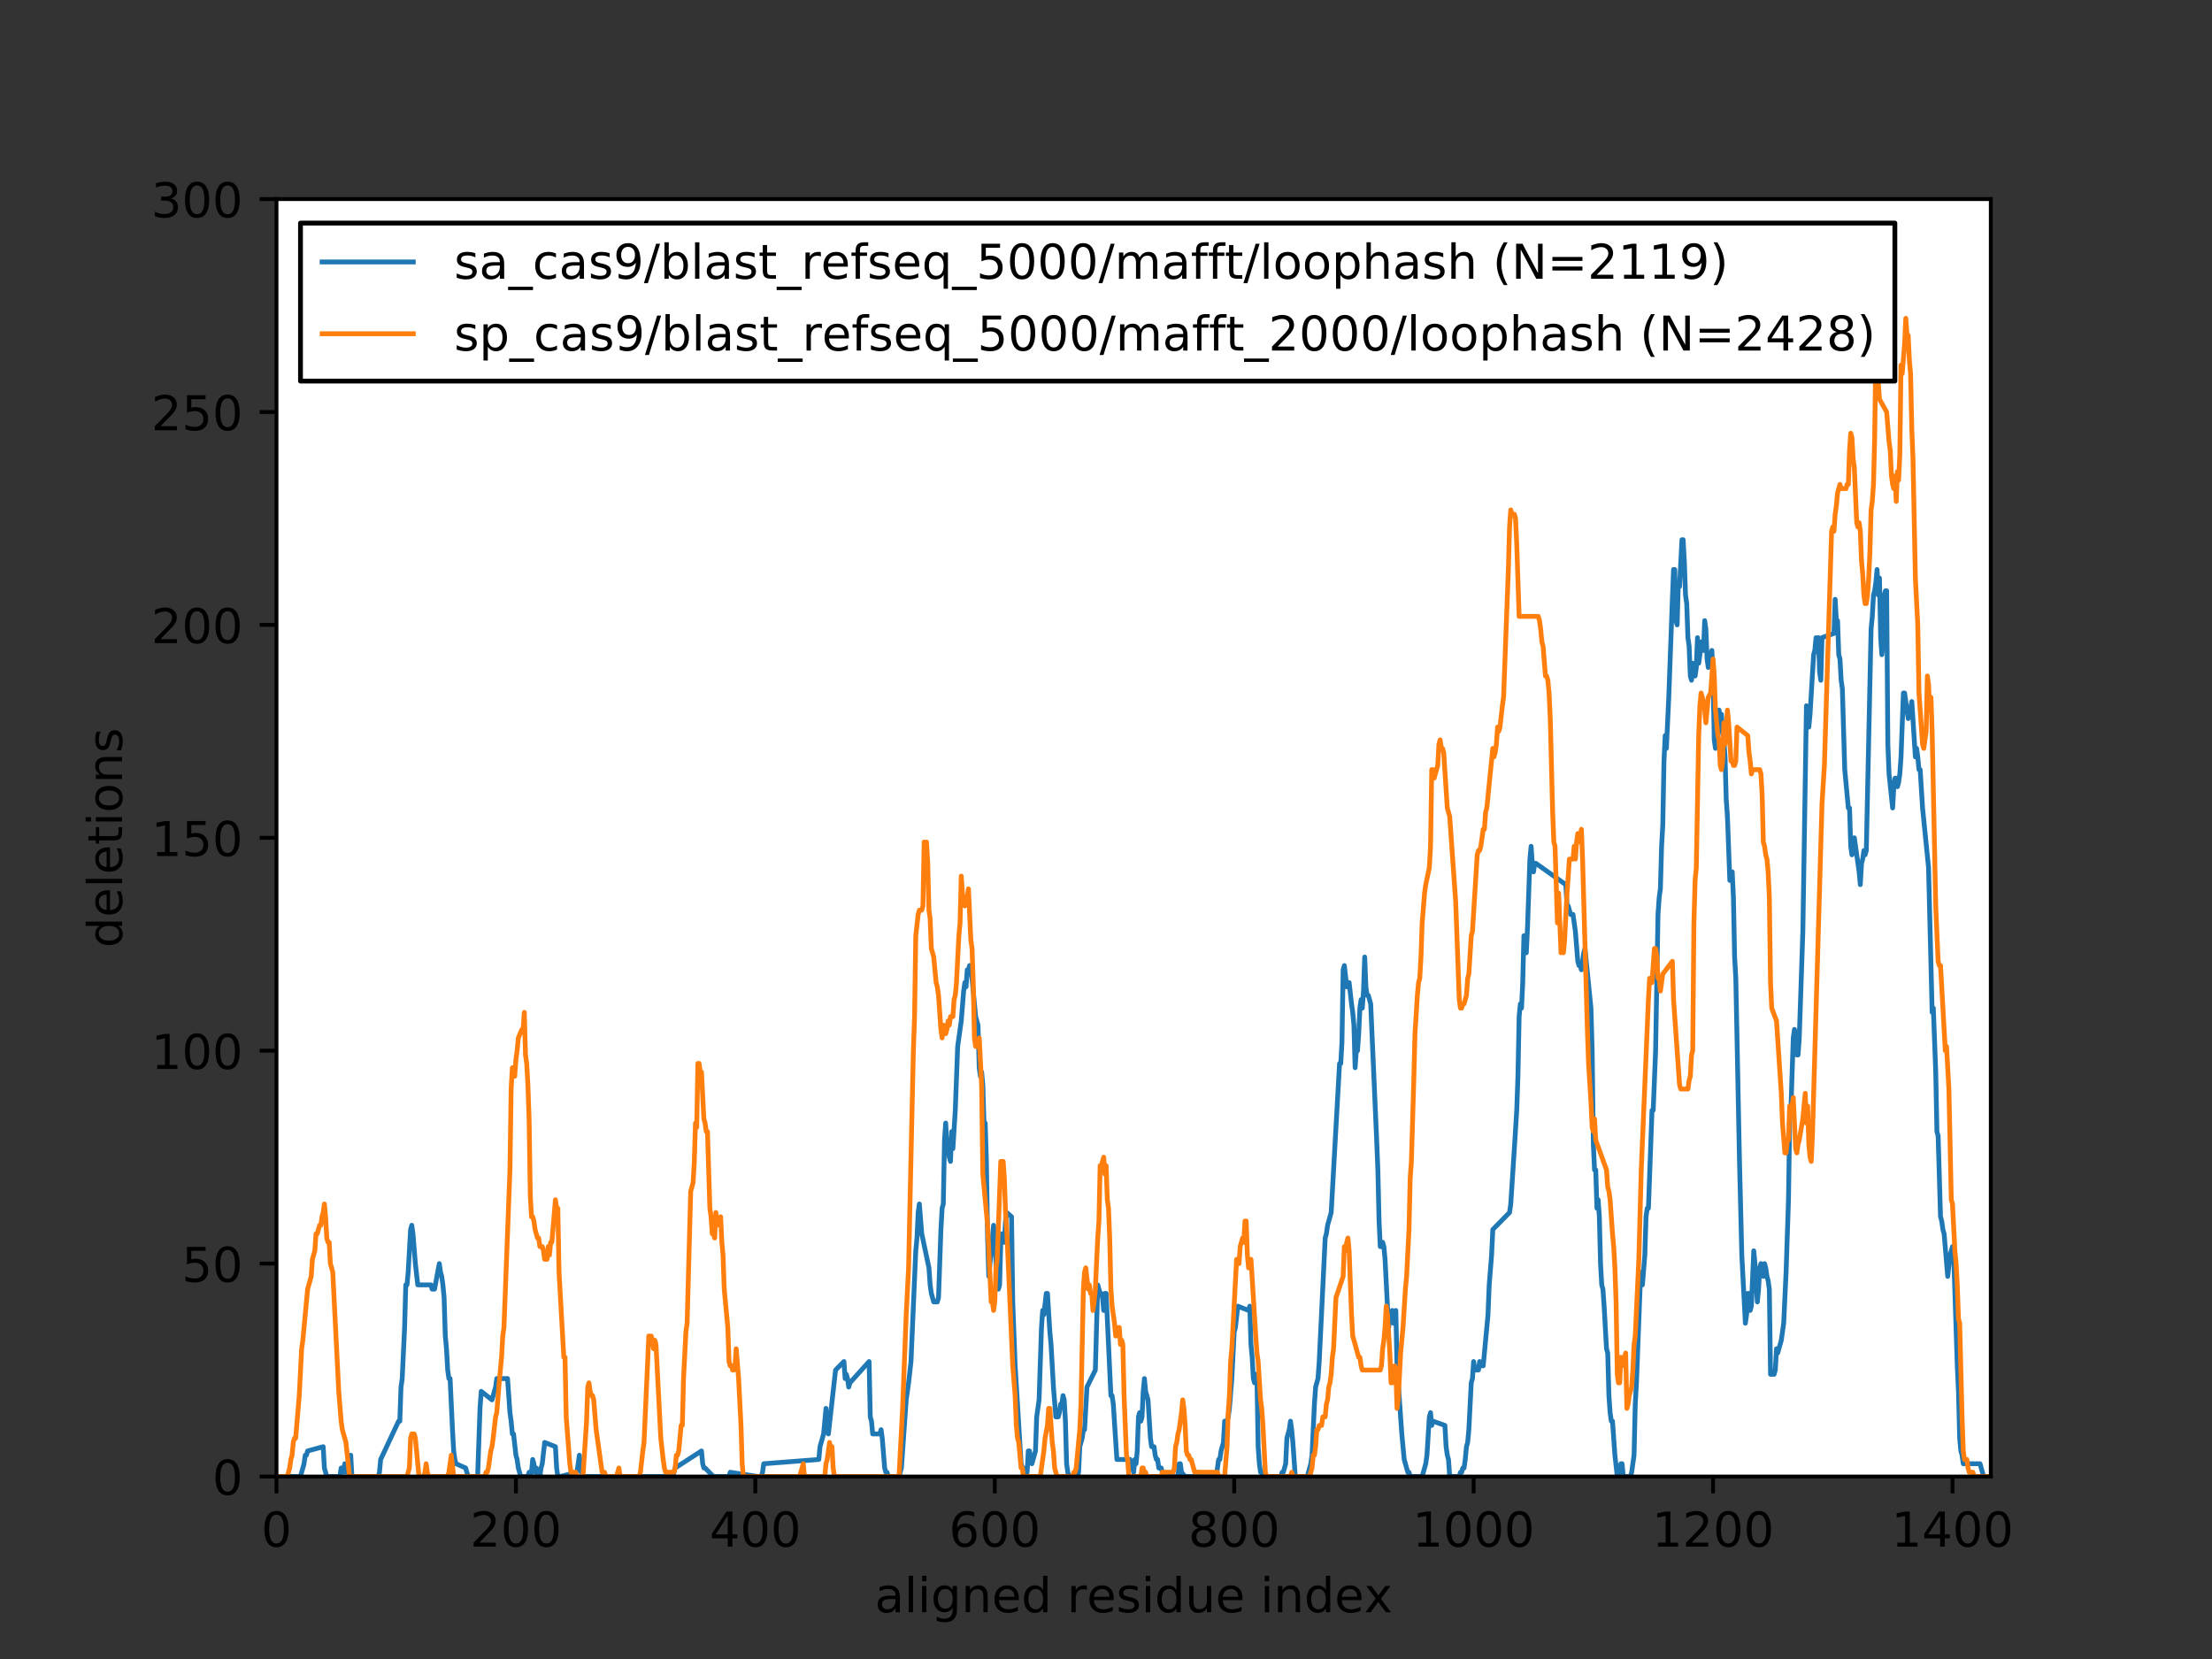 <?xml version="1.0" encoding="utf-8" standalone="no"?>
<!DOCTYPE svg PUBLIC "-//W3C//DTD SVG 1.1//EN"
  "http://www.w3.org/Graphics/SVG/1.1/DTD/svg11.dtd">
<!-- Created with matplotlib (https://matplotlib.org/) -->
<svg height="345.6pt" version="1.1" viewBox="0 0 460.8 345.6" width="460.8pt" xmlns="http://www.w3.org/2000/svg" xmlns:xlink="http://www.w3.org/1999/xlink">
 <rect x="0" y="0" width="460.8" height="345.6" fill="#333333" stroke="none"/>
 <defs>
  <style type="text/css">
*{stroke-linecap:butt;stroke-linejoin:round;}
  </style>
 </defs>
 <g id="figure_1">
  <g id="patch_1">
   <path d="M 0 345.6 
L 460.8 345.6 
L 460.8 0 
L 0 0 
z
" style="fill:none;"/>
  </g>
  <g id="axes_1">
   <g id="patch_2">
    <path d="M 57.6 307.584 
L 414.72 307.584 
L 414.72 41.472 
L 57.6 41.472 
z
" style="fill:#ffffff;"/>
   </g>
   <g id="matplotlib.axis_1">
    <g id="xtick_1">
     <g id="line2d_1">
      <defs>
       <path d="M 0 0 
L 0 3.5 
" id="ma7ea6145be" style="stroke:#000000;stroke-width:0.8;"/>
      </defs>
      <g>
       <use style="stroke:#000000;stroke-width:0.8;" x="57.6" xlink:href="#ma7ea6145be" y="307.584"/>
      </g>
     </g>
     <g id="text_1">
      <!-- 0 -->
      <defs>
       <path d="M 31.781 66.406 
Q 24.172 66.406 20.328 58.906 
Q 16.5 51.422 16.5 36.375 
Q 16.5 21.391 20.328 13.891 
Q 24.172 6.391 31.781 6.391 
Q 39.453 6.391 43.281 13.891 
Q 47.125 21.391 47.125 36.375 
Q 47.125 51.422 43.281 58.906 
Q 39.453 66.406 31.781 66.406 
z
M 31.781 74.219 
Q 44.047 74.219 50.516 64.516 
Q 56.984 54.828 56.984 36.375 
Q 56.984 17.969 50.516 8.266 
Q 44.047 -1.422 31.781 -1.422 
Q 19.531 -1.422 13.062 8.266 
Q 6.594 17.969 6.594 36.375 
Q 6.594 54.828 13.062 64.516 
Q 19.531 74.219 31.781 74.219 
z
" id="DejaVuSans-48"/>
      </defs>
      <g transform="translate(54.419 322.182)scale(0.1 -0.1)">
       <use xlink:href="#DejaVuSans-48"/>
      </g>
     </g>
    </g>
    <g id="xtick_2">
     <g id="line2d_2">
      <g>
       <use style="stroke:#000000;stroke-width:0.8;" x="107.477" xlink:href="#ma7ea6145be" y="307.584"/>
      </g>
     </g>
     <g id="text_2">
      <!-- 200 -->
      <defs>
       <path d="M 19.188 8.297 
L 53.609 8.297 
L 53.609 0 
L 7.328 0 
L 7.328 8.297 
Q 12.938 14.109 22.625 23.891 
Q 32.328 33.688 34.812 36.531 
Q 39.547 41.844 41.422 45.531 
Q 43.312 49.219 43.312 52.781 
Q 43.312 58.594 39.234 62.25 
Q 35.156 65.922 28.609 65.922 
Q 23.969 65.922 18.812 64.312 
Q 13.672 62.703 7.812 59.422 
L 7.812 69.391 
Q 13.766 71.781 18.938 73 
Q 24.125 74.219 28.422 74.219 
Q 39.75 74.219 46.484 68.547 
Q 53.219 62.891 53.219 53.422 
Q 53.219 48.922 51.531 44.891 
Q 49.859 40.875 45.406 35.406 
Q 44.188 33.984 37.641 27.219 
Q 31.109 20.453 19.188 8.297 
z
" id="DejaVuSans-50"/>
      </defs>
      <g transform="translate(97.933 322.182)scale(0.1 -0.1)">
       <use xlink:href="#DejaVuSans-50"/>
       <use x="63.623" xlink:href="#DejaVuSans-48"/>
       <use x="127.246" xlink:href="#DejaVuSans-48"/>
      </g>
     </g>
    </g>
    <g id="xtick_3">
     <g id="line2d_3">
      <g>
       <use style="stroke:#000000;stroke-width:0.8;" x="157.354" xlink:href="#ma7ea6145be" y="307.584"/>
      </g>
     </g>
     <g id="text_3">
      <!-- 400 -->
      <defs>
       <path d="M 37.797 64.312 
L 12.891 25.391 
L 37.797 25.391 
z
M 35.203 72.906 
L 47.609 72.906 
L 47.609 25.391 
L 58.016 25.391 
L 58.016 17.188 
L 47.609 17.188 
L 47.609 0 
L 37.797 0 
L 37.797 17.188 
L 4.891 17.188 
L 4.891 26.703 
z
" id="DejaVuSans-52"/>
      </defs>
      <g transform="translate(147.81 322.182)scale(0.1 -0.1)">
       <use xlink:href="#DejaVuSans-52"/>
       <use x="63.623" xlink:href="#DejaVuSans-48"/>
       <use x="127.246" xlink:href="#DejaVuSans-48"/>
      </g>
     </g>
    </g>
    <g id="xtick_4">
     <g id="line2d_4">
      <g>
       <use style="stroke:#000000;stroke-width:0.8;" x="207.231" xlink:href="#ma7ea6145be" y="307.584"/>
      </g>
     </g>
     <g id="text_4">
      <!-- 600 -->
      <defs>
       <path d="M 33.016 40.375 
Q 26.375 40.375 22.484 35.828 
Q 18.609 31.297 18.609 23.391 
Q 18.609 15.531 22.484 10.953 
Q 26.375 6.391 33.016 6.391 
Q 39.656 6.391 43.531 10.953 
Q 47.406 15.531 47.406 23.391 
Q 47.406 31.297 43.531 35.828 
Q 39.656 40.375 33.016 40.375 
z
M 52.594 71.297 
L 52.594 62.312 
Q 48.875 64.062 45.094 64.984 
Q 41.312 65.922 37.594 65.922 
Q 27.828 65.922 22.672 59.328 
Q 17.531 52.734 16.797 39.406 
Q 19.672 43.656 24.016 45.922 
Q 28.375 48.188 33.594 48.188 
Q 44.578 48.188 50.953 41.516 
Q 57.328 34.859 57.328 23.391 
Q 57.328 12.156 50.688 5.359 
Q 44.047 -1.422 33.016 -1.422 
Q 20.359 -1.422 13.672 8.266 
Q 6.984 17.969 6.984 36.375 
Q 6.984 53.656 15.188 63.938 
Q 23.391 74.219 37.203 74.219 
Q 40.922 74.219 44.703 73.484 
Q 48.484 72.75 52.594 71.297 
z
" id="DejaVuSans-54"/>
      </defs>
      <g transform="translate(197.688 322.182)scale(0.1 -0.1)">
       <use xlink:href="#DejaVuSans-54"/>
       <use x="63.623" xlink:href="#DejaVuSans-48"/>
       <use x="127.246" xlink:href="#DejaVuSans-48"/>
      </g>
     </g>
    </g>
    <g id="xtick_5">
     <g id="line2d_5">
      <g>
       <use style="stroke:#000000;stroke-width:0.8;" x="257.108" xlink:href="#ma7ea6145be" y="307.584"/>
      </g>
     </g>
     <g id="text_5">
      <!-- 800 -->
      <defs>
       <path d="M 31.781 34.625 
Q 24.75 34.625 20.719 30.859 
Q 16.703 27.094 16.703 20.516 
Q 16.703 13.922 20.719 10.156 
Q 24.75 6.391 31.781 6.391 
Q 38.812 6.391 42.859 10.172 
Q 46.922 13.969 46.922 20.516 
Q 46.922 27.094 42.891 30.859 
Q 38.875 34.625 31.781 34.625 
z
M 21.922 38.812 
Q 15.578 40.375 12.031 44.719 
Q 8.5 49.078 8.5 55.328 
Q 8.5 64.062 14.719 69.141 
Q 20.953 74.219 31.781 74.219 
Q 42.672 74.219 48.875 69.141 
Q 55.078 64.062 55.078 55.328 
Q 55.078 49.078 51.531 44.719 
Q 48 40.375 41.703 38.812 
Q 48.828 37.156 52.797 32.312 
Q 56.781 27.484 56.781 20.516 
Q 56.781 9.906 50.312 4.234 
Q 43.844 -1.422 31.781 -1.422 
Q 19.734 -1.422 13.25 4.234 
Q 6.781 9.906 6.781 20.516 
Q 6.781 27.484 10.781 32.312 
Q 14.797 37.156 21.922 38.812 
z
M 18.312 54.391 
Q 18.312 48.734 21.844 45.562 
Q 25.391 42.391 31.781 42.391 
Q 38.141 42.391 41.719 45.562 
Q 45.312 48.734 45.312 54.391 
Q 45.312 60.062 41.719 63.234 
Q 38.141 66.406 31.781 66.406 
Q 25.391 66.406 21.844 63.234 
Q 18.312 60.062 18.312 54.391 
z
" id="DejaVuSans-56"/>
      </defs>
      <g transform="translate(247.565 322.182)scale(0.1 -0.1)">
       <use xlink:href="#DejaVuSans-56"/>
       <use x="63.623" xlink:href="#DejaVuSans-48"/>
       <use x="127.246" xlink:href="#DejaVuSans-48"/>
      </g>
     </g>
    </g>
    <g id="xtick_6">
     <g id="line2d_6">
      <g>
       <use style="stroke:#000000;stroke-width:0.8;" x="306.985" xlink:href="#ma7ea6145be" y="307.584"/>
      </g>
     </g>
     <g id="text_6">
      <!-- 1000 -->
      <defs>
       <path d="M 12.406 8.297 
L 28.516 8.297 
L 28.516 63.922 
L 10.984 60.406 
L 10.984 69.391 
L 28.422 72.906 
L 38.281 72.906 
L 38.281 8.297 
L 54.391 8.297 
L 54.391 0 
L 12.406 0 
z
" id="DejaVuSans-49"/>
      </defs>
      <g transform="translate(294.26 322.182)scale(0.1 -0.1)">
       <use xlink:href="#DejaVuSans-49"/>
       <use x="63.623" xlink:href="#DejaVuSans-48"/>
       <use x="127.246" xlink:href="#DejaVuSans-48"/>
       <use x="190.869" xlink:href="#DejaVuSans-48"/>
      </g>
     </g>
    </g>
    <g id="xtick_7">
     <g id="line2d_7">
      <g>
       <use style="stroke:#000000;stroke-width:0.8;" x="356.863" xlink:href="#ma7ea6145be" y="307.584"/>
      </g>
     </g>
     <g id="text_7">
      <!-- 1200 -->
      <g transform="translate(344.138 322.182)scale(0.1 -0.1)">
       <use xlink:href="#DejaVuSans-49"/>
       <use x="63.623" xlink:href="#DejaVuSans-50"/>
       <use x="127.246" xlink:href="#DejaVuSans-48"/>
       <use x="190.869" xlink:href="#DejaVuSans-48"/>
      </g>
     </g>
    </g>
    <g id="xtick_8">
     <g id="line2d_8">
      <g>
       <use style="stroke:#000000;stroke-width:0.8;" x="406.74" xlink:href="#ma7ea6145be" y="307.584"/>
      </g>
     </g>
     <g id="text_8">
      <!-- 1400 -->
      <g transform="translate(394.015 322.182)scale(0.1 -0.1)">
       <use xlink:href="#DejaVuSans-49"/>
       <use x="63.623" xlink:href="#DejaVuSans-52"/>
       <use x="127.246" xlink:href="#DejaVuSans-48"/>
       <use x="190.869" xlink:href="#DejaVuSans-48"/>
      </g>
     </g>
    </g>
    <g id="text_9">
     <!-- aligned residue index -->
     <defs>
      <path d="M 34.281 27.484 
Q 23.391 27.484 19.188 25 
Q 14.984 22.516 14.984 16.5 
Q 14.984 11.719 18.141 8.906 
Q 21.297 6.109 26.703 6.109 
Q 34.188 6.109 38.703 11.406 
Q 43.219 16.703 43.219 25.484 
L 43.219 27.484 
z
M 52.203 31.203 
L 52.203 0 
L 43.219 0 
L 43.219 8.297 
Q 40.141 3.328 35.547 0.953 
Q 30.953 -1.422 24.312 -1.422 
Q 15.922 -1.422 10.953 3.297 
Q 6 8.016 6 15.922 
Q 6 25.141 12.172 29.828 
Q 18.359 34.516 30.609 34.516 
L 43.219 34.516 
L 43.219 35.406 
Q 43.219 41.609 39.141 45 
Q 35.062 48.391 27.688 48.391 
Q 23 48.391 18.547 47.266 
Q 14.109 46.141 10.016 43.891 
L 10.016 52.203 
Q 14.938 54.109 19.578 55.047 
Q 24.219 56 28.609 56 
Q 40.484 56 46.344 49.844 
Q 52.203 43.703 52.203 31.203 
z
" id="DejaVuSans-97"/>
      <path d="M 9.422 75.984 
L 18.406 75.984 
L 18.406 0 
L 9.422 0 
z
" id="DejaVuSans-108"/>
      <path d="M 9.422 54.688 
L 18.406 54.688 
L 18.406 0 
L 9.422 0 
z
M 9.422 75.984 
L 18.406 75.984 
L 18.406 64.594 
L 9.422 64.594 
z
" id="DejaVuSans-105"/>
      <path d="M 45.406 27.984 
Q 45.406 37.75 41.375 43.109 
Q 37.359 48.484 30.078 48.484 
Q 22.859 48.484 18.828 43.109 
Q 14.797 37.75 14.797 27.984 
Q 14.797 18.266 18.828 12.891 
Q 22.859 7.516 30.078 7.516 
Q 37.359 7.516 41.375 12.891 
Q 45.406 18.266 45.406 27.984 
z
M 54.391 6.781 
Q 54.391 -7.172 48.188 -13.984 
Q 42 -20.797 29.203 -20.797 
Q 24.469 -20.797 20.266 -20.094 
Q 16.062 -19.391 12.109 -17.922 
L 12.109 -9.188 
Q 16.062 -11.328 19.922 -12.344 
Q 23.781 -13.375 27.781 -13.375 
Q 36.625 -13.375 41.016 -8.766 
Q 45.406 -4.156 45.406 5.172 
L 45.406 9.625 
Q 42.625 4.781 38.281 2.391 
Q 33.938 0 27.875 0 
Q 17.828 0 11.672 7.656 
Q 5.516 15.328 5.516 27.984 
Q 5.516 40.672 11.672 48.328 
Q 17.828 56 27.875 56 
Q 33.938 56 38.281 53.609 
Q 42.625 51.219 45.406 46.391 
L 45.406 54.688 
L 54.391 54.688 
z
" id="DejaVuSans-103"/>
      <path d="M 54.891 33.016 
L 54.891 0 
L 45.906 0 
L 45.906 32.719 
Q 45.906 40.484 42.875 44.328 
Q 39.844 48.188 33.797 48.188 
Q 26.516 48.188 22.312 43.547 
Q 18.109 38.922 18.109 30.906 
L 18.109 0 
L 9.078 0 
L 9.078 54.688 
L 18.109 54.688 
L 18.109 46.188 
Q 21.344 51.125 25.703 53.562 
Q 30.078 56 35.797 56 
Q 45.219 56 50.047 50.172 
Q 54.891 44.344 54.891 33.016 
z
" id="DejaVuSans-110"/>
      <path d="M 56.203 29.594 
L 56.203 25.203 
L 14.891 25.203 
Q 15.484 15.922 20.484 11.062 
Q 25.484 6.203 34.422 6.203 
Q 39.594 6.203 44.453 7.469 
Q 49.312 8.734 54.109 11.281 
L 54.109 2.781 
Q 49.266 0.734 44.188 -0.344 
Q 39.109 -1.422 33.891 -1.422 
Q 20.797 -1.422 13.156 6.188 
Q 5.516 13.812 5.516 26.812 
Q 5.516 40.234 12.766 48.109 
Q 20.016 56 32.328 56 
Q 43.359 56 49.781 48.891 
Q 56.203 41.797 56.203 29.594 
z
M 47.219 32.234 
Q 47.125 39.594 43.094 43.984 
Q 39.062 48.391 32.422 48.391 
Q 24.906 48.391 20.391 44.141 
Q 15.875 39.891 15.188 32.172 
z
" id="DejaVuSans-101"/>
      <path d="M 45.406 46.391 
L 45.406 75.984 
L 54.391 75.984 
L 54.391 0 
L 45.406 0 
L 45.406 8.203 
Q 42.578 3.328 38.25 0.953 
Q 33.938 -1.422 27.875 -1.422 
Q 17.969 -1.422 11.734 6.484 
Q 5.516 14.406 5.516 27.297 
Q 5.516 40.188 11.734 48.094 
Q 17.969 56 27.875 56 
Q 33.938 56 38.25 53.625 
Q 42.578 51.266 45.406 46.391 
z
M 14.797 27.297 
Q 14.797 17.391 18.875 11.75 
Q 22.953 6.109 30.078 6.109 
Q 37.203 6.109 41.297 11.75 
Q 45.406 17.391 45.406 27.297 
Q 45.406 37.203 41.297 42.844 
Q 37.203 48.484 30.078 48.484 
Q 22.953 48.484 18.875 42.844 
Q 14.797 37.203 14.797 27.297 
z
" id="DejaVuSans-100"/>
      <path id="DejaVuSans-32"/>
      <path d="M 41.109 46.297 
Q 39.594 47.172 37.812 47.578 
Q 36.031 48 33.891 48 
Q 26.266 48 22.188 43.047 
Q 18.109 38.094 18.109 28.812 
L 18.109 0 
L 9.078 0 
L 9.078 54.688 
L 18.109 54.688 
L 18.109 46.188 
Q 20.953 51.172 25.484 53.578 
Q 30.031 56 36.531 56 
Q 37.453 56 38.578 55.875 
Q 39.703 55.766 41.062 55.516 
z
" id="DejaVuSans-114"/>
      <path d="M 44.281 53.078 
L 44.281 44.578 
Q 40.484 46.531 36.375 47.5 
Q 32.281 48.484 27.875 48.484 
Q 21.188 48.484 17.844 46.438 
Q 14.5 44.391 14.5 40.281 
Q 14.5 37.156 16.891 35.375 
Q 19.281 33.594 26.516 31.984 
L 29.594 31.297 
Q 39.156 29.25 43.188 25.516 
Q 47.219 21.781 47.219 15.094 
Q 47.219 7.469 41.188 3.016 
Q 35.156 -1.422 24.609 -1.422 
Q 20.219 -1.422 15.453 -0.562 
Q 10.688 0.297 5.422 2 
L 5.422 11.281 
Q 10.406 8.688 15.234 7.391 
Q 20.062 6.109 24.812 6.109 
Q 31.156 6.109 34.562 8.281 
Q 37.984 10.453 37.984 14.406 
Q 37.984 18.062 35.516 20.016 
Q 33.062 21.969 24.703 23.781 
L 21.578 24.516 
Q 13.234 26.266 9.516 29.906 
Q 5.812 33.547 5.812 39.891 
Q 5.812 47.609 11.281 51.797 
Q 16.75 56 26.812 56 
Q 31.781 56 36.172 55.266 
Q 40.578 54.547 44.281 53.078 
z
" id="DejaVuSans-115"/>
      <path d="M 8.5 21.578 
L 8.5 54.688 
L 17.484 54.688 
L 17.484 21.922 
Q 17.484 14.156 20.5 10.266 
Q 23.531 6.391 29.594 6.391 
Q 36.859 6.391 41.078 11.031 
Q 45.312 15.672 45.312 23.688 
L 45.312 54.688 
L 54.297 54.688 
L 54.297 0 
L 45.312 0 
L 45.312 8.406 
Q 42.047 3.422 37.719 1 
Q 33.406 -1.422 27.688 -1.422 
Q 18.266 -1.422 13.375 4.438 
Q 8.5 10.297 8.5 21.578 
z
M 31.109 56 
z
" id="DejaVuSans-117"/>
      <path d="M 54.891 54.688 
L 35.109 28.078 
L 55.906 0 
L 45.312 0 
L 29.391 21.484 
L 13.484 0 
L 2.875 0 
L 24.125 28.609 
L 4.688 54.688 
L 15.281 54.688 
L 29.781 35.203 
L 44.281 54.688 
z
" id="DejaVuSans-120"/>
     </defs>
     <g transform="translate(182.235 335.861)scale(0.1 -0.1)">
      <use xlink:href="#DejaVuSans-97"/>
      <use x="61.279" xlink:href="#DejaVuSans-108"/>
      <use x="89.062" xlink:href="#DejaVuSans-105"/>
      <use x="116.846" xlink:href="#DejaVuSans-103"/>
      <use x="180.322" xlink:href="#DejaVuSans-110"/>
      <use x="243.701" xlink:href="#DejaVuSans-101"/>
      <use x="305.225" xlink:href="#DejaVuSans-100"/>
      <use x="368.701" xlink:href="#DejaVuSans-32"/>
      <use x="400.488" xlink:href="#DejaVuSans-114"/>
      <use x="441.57" xlink:href="#DejaVuSans-101"/>
      <use x="503.094" xlink:href="#DejaVuSans-115"/>
      <use x="555.193" xlink:href="#DejaVuSans-105"/>
      <use x="582.977" xlink:href="#DejaVuSans-100"/>
      <use x="646.453" xlink:href="#DejaVuSans-117"/>
      <use x="709.832" xlink:href="#DejaVuSans-101"/>
      <use x="771.355" xlink:href="#DejaVuSans-32"/>
      <use x="803.143" xlink:href="#DejaVuSans-105"/>
      <use x="830.926" xlink:href="#DejaVuSans-110"/>
      <use x="894.305" xlink:href="#DejaVuSans-100"/>
      <use x="957.781" xlink:href="#DejaVuSans-101"/>
      <use x="1019.289" xlink:href="#DejaVuSans-120"/>
     </g>
    </g>
   </g>
   <g id="matplotlib.axis_2">
    <g id="ytick_1">
     <g id="line2d_9">
      <defs>
       <path d="M 0 0 
L -3.5 0 
" id="m3f5bfbd1a6" style="stroke:#000000;stroke-width:0.8;"/>
      </defs>
      <g>
       <use style="stroke:#000000;stroke-width:0.8;" x="57.6" xlink:href="#m3f5bfbd1a6" y="307.584"/>
      </g>
     </g>
     <g id="text_10">
      <!-- 0 -->
      <g transform="translate(44.237 311.383)scale(0.1 -0.1)">
       <use xlink:href="#DejaVuSans-48"/>
      </g>
     </g>
    </g>
    <g id="ytick_2">
     <g id="line2d_10">
      <g>
       <use style="stroke:#000000;stroke-width:0.8;" x="57.6" xlink:href="#m3f5bfbd1a6" y="263.232"/>
      </g>
     </g>
     <g id="text_11">
      <!-- 50 -->
      <defs>
       <path d="M 10.797 72.906 
L 49.516 72.906 
L 49.516 64.594 
L 19.828 64.594 
L 19.828 46.734 
Q 21.969 47.469 24.109 47.828 
Q 26.266 48.188 28.422 48.188 
Q 40.625 48.188 47.75 41.5 
Q 54.891 34.812 54.891 23.391 
Q 54.891 11.625 47.562 5.094 
Q 40.234 -1.422 26.906 -1.422 
Q 22.312 -1.422 17.547 -0.641 
Q 12.797 0.141 7.719 1.703 
L 7.719 11.625 
Q 12.109 9.234 16.797 8.062 
Q 21.484 6.891 26.703 6.891 
Q 35.156 6.891 40.078 11.328 
Q 45.016 15.766 45.016 23.391 
Q 45.016 31 40.078 35.438 
Q 35.156 39.891 26.703 39.891 
Q 22.75 39.891 18.812 39.016 
Q 14.891 38.141 10.797 36.281 
z
" id="DejaVuSans-53"/>
      </defs>
      <g transform="translate(37.875 267.031)scale(0.1 -0.1)">
       <use xlink:href="#DejaVuSans-53"/>
       <use x="63.623" xlink:href="#DejaVuSans-48"/>
      </g>
     </g>
    </g>
    <g id="ytick_3">
     <g id="line2d_11">
      <g>
       <use style="stroke:#000000;stroke-width:0.8;" x="57.6" xlink:href="#m3f5bfbd1a6" y="218.88"/>
      </g>
     </g>
     <g id="text_12">
      <!-- 100 -->
      <g transform="translate(31.512 222.679)scale(0.1 -0.1)">
       <use xlink:href="#DejaVuSans-49"/>
       <use x="63.623" xlink:href="#DejaVuSans-48"/>
       <use x="127.246" xlink:href="#DejaVuSans-48"/>
      </g>
     </g>
    </g>
    <g id="ytick_4">
     <g id="line2d_12">
      <g>
       <use style="stroke:#000000;stroke-width:0.8;" x="57.6" xlink:href="#m3f5bfbd1a6" y="174.528"/>
      </g>
     </g>
     <g id="text_13">
      <!-- 150 -->
      <g transform="translate(31.512 178.327)scale(0.1 -0.1)">
       <use xlink:href="#DejaVuSans-49"/>
       <use x="63.623" xlink:href="#DejaVuSans-53"/>
       <use x="127.246" xlink:href="#DejaVuSans-48"/>
      </g>
     </g>
    </g>
    <g id="ytick_5">
     <g id="line2d_13">
      <g>
       <use style="stroke:#000000;stroke-width:0.8;" x="57.6" xlink:href="#m3f5bfbd1a6" y="130.176"/>
      </g>
     </g>
     <g id="text_14">
      <!-- 200 -->
      <g transform="translate(31.512 133.975)scale(0.1 -0.1)">
       <use xlink:href="#DejaVuSans-50"/>
       <use x="63.623" xlink:href="#DejaVuSans-48"/>
       <use x="127.246" xlink:href="#DejaVuSans-48"/>
      </g>
     </g>
    </g>
    <g id="ytick_6">
     <g id="line2d_14">
      <g>
       <use style="stroke:#000000;stroke-width:0.8;" x="57.6" xlink:href="#m3f5bfbd1a6" y="85.824"/>
      </g>
     </g>
     <g id="text_15">
      <!-- 250 -->
      <g transform="translate(31.512 89.623)scale(0.1 -0.1)">
       <use xlink:href="#DejaVuSans-50"/>
       <use x="63.623" xlink:href="#DejaVuSans-53"/>
       <use x="127.246" xlink:href="#DejaVuSans-48"/>
      </g>
     </g>
    </g>
    <g id="ytick_7">
     <g id="line2d_15">
      <g>
       <use style="stroke:#000000;stroke-width:0.8;" x="57.6" xlink:href="#m3f5bfbd1a6" y="41.472"/>
      </g>
     </g>
     <g id="text_16">
      <!-- 300 -->
      <defs>
       <path d="M 40.578 39.312 
Q 47.656 37.797 51.625 33 
Q 55.609 28.219 55.609 21.188 
Q 55.609 10.406 48.188 4.484 
Q 40.766 -1.422 27.094 -1.422 
Q 22.516 -1.422 17.656 -0.516 
Q 12.797 0.391 7.625 2.203 
L 7.625 11.719 
Q 11.719 9.328 16.594 8.109 
Q 21.484 6.891 26.812 6.891 
Q 36.078 6.891 40.938 10.547 
Q 45.797 14.203 45.797 21.188 
Q 45.797 27.641 41.281 31.266 
Q 36.766 34.906 28.719 34.906 
L 20.219 34.906 
L 20.219 43.016 
L 29.109 43.016 
Q 36.375 43.016 40.234 45.922 
Q 44.094 48.828 44.094 54.297 
Q 44.094 59.906 40.109 62.906 
Q 36.141 65.922 28.719 65.922 
Q 24.656 65.922 20.016 65.031 
Q 15.375 64.156 9.812 62.312 
L 9.812 71.094 
Q 15.438 72.656 20.344 73.438 
Q 25.25 74.219 29.594 74.219 
Q 40.828 74.219 47.359 69.109 
Q 53.906 64.016 53.906 55.328 
Q 53.906 49.266 50.438 45.094 
Q 46.969 40.922 40.578 39.312 
z
" id="DejaVuSans-51"/>
      </defs>
      <g transform="translate(31.512 45.271)scale(0.1 -0.1)">
       <use xlink:href="#DejaVuSans-51"/>
       <use x="63.623" xlink:href="#DejaVuSans-48"/>
       <use x="127.246" xlink:href="#DejaVuSans-48"/>
      </g>
     </g>
    </g>
    <g id="text_17">
     <!-- deletions -->
     <defs>
      <path d="M 18.312 70.219 
L 18.312 54.688 
L 36.812 54.688 
L 36.812 47.703 
L 18.312 47.703 
L 18.312 18.016 
Q 18.312 11.328 20.141 9.422 
Q 21.969 7.516 27.594 7.516 
L 36.812 7.516 
L 36.812 0 
L 27.594 0 
Q 17.188 0 13.234 3.875 
Q 9.281 7.766 9.281 18.016 
L 9.281 47.703 
L 2.688 47.703 
L 2.688 54.688 
L 9.281 54.688 
L 9.281 70.219 
z
" id="DejaVuSans-116"/>
      <path d="M 30.609 48.391 
Q 23.391 48.391 19.188 42.75 
Q 14.984 37.109 14.984 27.297 
Q 14.984 17.484 19.156 11.844 
Q 23.344 6.203 30.609 6.203 
Q 37.797 6.203 41.984 11.859 
Q 46.188 17.531 46.188 27.297 
Q 46.188 37.016 41.984 42.703 
Q 37.797 48.391 30.609 48.391 
z
M 30.609 56 
Q 42.328 56 49.016 48.375 
Q 55.719 40.766 55.719 27.297 
Q 55.719 13.875 49.016 6.219 
Q 42.328 -1.422 30.609 -1.422 
Q 18.844 -1.422 12.172 6.219 
Q 5.516 13.875 5.516 27.297 
Q 5.516 40.766 12.172 48.375 
Q 18.844 56 30.609 56 
z
" id="DejaVuSans-111"/>
     </defs>
     <g transform="translate(25.433 197.426)rotate(-90)scale(0.1 -0.1)">
      <use xlink:href="#DejaVuSans-100"/>
      <use x="63.477" xlink:href="#DejaVuSans-101"/>
      <use x="125" xlink:href="#DejaVuSans-108"/>
      <use x="152.783" xlink:href="#DejaVuSans-101"/>
      <use x="214.307" xlink:href="#DejaVuSans-116"/>
      <use x="253.516" xlink:href="#DejaVuSans-105"/>
      <use x="281.299" xlink:href="#DejaVuSans-111"/>
      <use x="342.48" xlink:href="#DejaVuSans-110"/>
      <use x="405.859" xlink:href="#DejaVuSans-115"/>
     </g>
    </g>
   </g>
   <g id="line2d_16">
    <path clip-path="url(#paf399709d5)" d="M 57.6 307.584 
L 62.588 307.584 
L 63.336 304.923 
L 63.585 303.149 
L 63.835 303.149 
L 64.084 302.262 
L 67.326 301.375 
L 67.575 305.81 
L 68.074 307.584 
L 70.817 307.584 
L 71.067 305.81 
L 71.316 305.81 
L 71.566 306.697 
L 71.815 304.923 
L 72.064 306.697 
L 73.062 303.149 
L 73.311 307.584 
L 78.798 307.584 
L 79.047 306.697 
L 79.297 304.036 
L 83.037 296.052 
L 83.287 296.052 
L 83.536 288.956 
L 83.785 287.182 
L 84.284 276.538 
L 84.534 267.667 
L 84.783 267.667 
L 85.032 265.006 
L 85.531 256.136 
L 85.781 255.249 
L 86.03 257.023 
L 86.529 263.232 
L 87.027 267.667 
L 89.771 267.667 
L 90.02 268.554 
L 90.519 268.554 
L 91.516 263.232 
L 91.766 265.006 
L 92.015 265.893 
L 92.265 267.667 
L 92.514 270.328 
L 92.763 278.312 
L 93.013 280.973 
L 93.262 285.408 
L 93.512 287.182 
L 93.761 287.182 
L 94.26 297.827 
L 94.509 302.262 
L 94.758 304.036 
L 95.008 304.923 
L 97.003 305.81 
L 97.502 307.584 
L 99.497 307.584 
L 99.996 293.391 
L 100.245 289.843 
L 102.489 291.617 
L 103.238 288.956 
L 103.487 287.182 
L 105.731 287.182 
L 106.23 294.278 
L 106.48 296.052 
L 106.729 298.714 
L 106.978 298.714 
L 107.477 303.149 
L 107.726 304.036 
L 107.976 305.81 
L 108.475 307.584 
L 109.971 307.584 
L 110.22 306.697 
L 110.47 307.584 
L 110.719 306.697 
L 110.968 304.036 
L 111.218 304.923 
L 111.467 306.697 
L 111.717 305.81 
L 111.966 307.584 
L 112.465 307.584 
L 112.714 305.81 
L 112.964 304.923 
L 113.462 300.488 
L 115.707 301.375 
L 115.956 305.81 
L 116.206 307.584 
L 116.704 307.584 
L 120.196 306.697 
L 120.695 303.149 
L 120.944 305.81 
L 121.443 307.584 
L 140.147 307.584 
L 140.645 305.81 
L 146.132 302.262 
L 146.381 304.923 
L 146.631 305.81 
L 146.88 305.81 
L 148.626 307.584 
L 151.868 307.584 
L 152.117 306.697 
L 157.853 307.584 
L 158.601 307.584 
L 158.851 306.697 
L 159.1 304.923 
L 170.572 304.036 
L 170.821 301.375 
L 171.569 298.714 
L 172.068 293.391 
L 172.317 297.827 
L 172.567 298.714 
L 174.063 285.408 
L 175.809 283.634 
L 176.058 287.182 
L 176.307 286.295 
L 176.557 287.182 
L 176.806 288.956 
L 177.056 288.069 
L 181.046 283.634 
L 181.295 295.165 
L 181.545 296.052 
L 181.794 298.714 
L 183.29 298.714 
L 183.54 297.827 
L 183.789 299.601 
L 184.288 305.81 
L 184.537 306.697 
L 184.787 306.697 
L 185.036 307.584 
L 187.28 307.584 
L 187.779 305.81 
L 188.777 291.617 
L 189.276 288.069 
L 189.774 283.634 
L 190.772 260.571 
L 191.021 257.91 
L 191.271 252.588 
L 191.52 250.813 
L 192.019 257.023 
L 193.515 264.119 
L 193.764 267.667 
L 194.014 269.441 
L 194.513 271.215 
L 195.261 271.215 
L 195.51 270.328 
L 196.009 256.136 
L 196.258 251.7 
L 196.508 250.813 
L 196.757 237.508 
L 197.006 233.96 
L 197.256 238.395 
L 197.505 239.282 
L 197.755 241.056 
L 198.004 241.943 
L 198.253 235.734 
L 198.503 239.282 
L 199.002 231.299 
L 199.5 217.993 
L 200.248 212.671 
L 200.747 206.461 
L 200.997 204.687 
L 201.246 205.574 
L 201.495 202.026 
L 201.745 202.026 
L 201.994 201.139 
L 202.244 202.026 
L 202.493 203.8 
L 203.241 211.784 
L 203.74 213.558 
L 203.989 222.428 
L 204.239 224.202 
L 204.488 223.315 
L 204.737 225.976 
L 204.987 233.96 
L 205.236 233.96 
L 205.486 241.943 
L 205.735 257.91 
L 205.984 265.893 
L 206.982 255.249 
L 207.231 257.91 
L 207.73 267.667 
L 207.979 268.554 
L 208.229 267.667 
L 208.478 258.797 
L 208.728 257.023 
L 209.226 258.797 
L 209.476 254.362 
L 209.725 252.588 
L 210.723 253.475 
L 210.972 271.215 
L 211.471 284.521 
L 212.718 304.923 
L 212.967 305.81 
L 213.217 305.81 
L 213.466 306.697 
L 213.965 306.697 
L 214.214 302.262 
L 214.463 302.262 
L 214.713 304.036 
L 214.962 304.923 
L 215.71 302.262 
L 215.96 295.165 
L 216.459 291.617 
L 216.957 276.538 
L 217.207 272.989 
L 217.456 273.876 
L 217.955 269.441 
L 218.204 269.441 
L 218.703 277.425 
L 218.952 280.086 
L 219.451 288.956 
L 219.95 295.165 
L 220.449 295.165 
L 220.698 294.278 
L 220.947 292.504 
L 221.197 292.504 
L 221.446 290.73 
L 221.696 291.617 
L 221.945 296.052 
L 222.194 304.923 
L 222.444 306.697 
L 222.693 307.584 
L 224.439 307.584 
L 224.688 306.697 
L 224.938 301.375 
L 225.436 299.601 
L 225.686 297.827 
L 225.935 297.827 
L 226.434 288.956 
L 228.18 285.408 
L 228.678 267.667 
L 229.177 269.441 
L 229.427 269.441 
L 229.676 270.328 
L 229.925 272.989 
L 230.175 269.441 
L 230.424 269.441 
L 231.422 290.73 
L 231.671 290.73 
L 231.92 292.504 
L 232.669 304.036 
L 235.412 304.036 
L 236.16 306.697 
L 236.409 304.036 
L 236.659 304.923 
L 236.908 302.262 
L 237.158 295.165 
L 237.407 294.278 
L 237.656 296.052 
L 237.906 295.165 
L 238.155 289.843 
L 238.404 287.182 
L 238.654 289.843 
L 239.153 291.617 
L 239.651 299.601 
L 239.901 301.375 
L 240.4 301.375 
L 240.649 303.149 
L 240.898 304.036 
L 241.148 304.036 
L 241.397 305.81 
L 241.896 305.81 
L 242.395 307.584 
L 245.387 307.584 
L 245.637 304.923 
L 245.886 304.923 
L 246.135 306.697 
L 246.884 307.584 
L 249.377 307.584 
L 249.627 306.697 
L 249.876 307.584 
L 253.368 307.584 
L 253.866 304.036 
L 254.116 304.036 
L 254.365 302.262 
L 254.864 300.488 
L 255.113 296.052 
L 255.612 296.052 
L 255.861 295.165 
L 256.111 293.391 
L 256.61 287.182 
L 257.108 277.425 
L 257.358 276.538 
L 257.857 272.102 
L 260.101 272.989 
L 260.35 272.102 
L 260.6 280.086 
L 260.849 282.747 
L 261.099 287.182 
L 261.348 288.069 
L 261.597 286.295 
L 261.847 287.182 
L 262.096 301.375 
L 262.345 304.923 
L 262.595 306.697 
L 262.844 306.697 
L 263.094 307.584 
L 266.834 307.584 
L 267.084 306.697 
L 267.333 306.697 
L 267.832 304.923 
L 268.081 299.601 
L 268.58 297.827 
L 268.829 296.052 
L 269.079 297.827 
L 269.328 300.488 
L 269.827 307.584 
L 272.321 307.584 
L 273.069 304.923 
L 273.318 303.149 
L 273.817 292.504 
L 274.067 288.956 
L 274.565 287.182 
L 274.815 283.634 
L 276.062 257.91 
L 276.311 257.023 
L 276.56 255.249 
L 277.309 252.588 
L 279.054 221.541 
L 279.304 221.541 
L 279.553 217.106 
L 279.802 202.026 
L 280.052 201.139 
L 280.551 205.574 
L 280.8 205.574 
L 281.049 204.687 
L 281.548 209.123 
L 281.798 210.897 
L 282.047 213.558 
L 282.296 222.428 
L 282.546 218.88 
L 282.795 218.88 
L 283.044 215.332 
L 283.294 210.01 
L 283.543 208.236 
L 283.793 210.01 
L 284.042 206.461 
L 284.291 199.365 
L 284.541 205.574 
L 284.79 207.348 
L 285.04 207.348 
L 285.538 209.123 
L 286.785 237.508 
L 287.035 243.717 
L 287.284 254.362 
L 287.533 259.684 
L 287.783 259.684 
L 288.032 258.797 
L 288.282 259.684 
L 288.531 262.345 
L 289.03 272.102 
L 289.279 276.538 
L 289.528 274.764 
L 289.778 274.764 
L 290.027 272.989 
L 290.277 275.651 
L 290.526 275.651 
L 290.775 272.989 
L 291.025 284.521 
L 292.022 298.714 
L 292.521 304.036 
L 293.269 306.697 
L 293.519 306.697 
L 293.768 307.584 
L 296.262 307.584 
L 297.01 304.923 
L 297.259 303.149 
L 297.758 295.165 
L 298.008 294.278 
L 298.257 296.94 
L 298.506 296.052 
L 301 296.94 
L 301.25 301.375 
L 301.499 303.149 
L 301.748 304.036 
L 301.998 307.584 
L 303.993 307.584 
L 304.242 306.697 
L 304.492 306.697 
L 304.741 305.81 
L 304.99 305.81 
L 305.24 304.036 
L 305.489 301.375 
L 305.739 300.488 
L 305.988 297.827 
L 306.487 288.069 
L 306.736 287.182 
L 306.985 283.634 
L 307.235 285.408 
L 307.983 285.408 
L 308.232 283.634 
L 308.482 284.521 
L 308.981 284.521 
L 309.978 273.876 
L 310.227 267.667 
L 310.726 261.458 
L 310.976 256.136 
L 314.467 252.588 
L 314.716 250.813 
L 315.465 239.282 
L 315.963 231.299 
L 316.213 224.202 
L 316.462 211.784 
L 316.712 209.123 
L 316.961 210.01 
L 317.21 204.687 
L 317.46 194.93 
L 317.709 198.478 
L 317.958 198.478 
L 318.208 193.156 
L 318.707 178.963 
L 318.956 176.302 
L 319.205 179.85 
L 319.455 181.624 
L 319.704 179.85 
L 319.954 179.85 
L 326.188 184.285 
L 326.438 188.721 
L 326.687 188.721 
L 327.186 190.495 
L 327.684 190.495 
L 328.183 194.043 
L 328.682 200.252 
L 328.931 201.139 
L 329.181 201.139 
L 329.43 202.026 
L 329.929 198.478 
L 330.178 197.591 
L 331.425 210.01 
L 331.675 218.88 
L 331.924 238.395 
L 332.173 243.717 
L 332.423 243.717 
L 332.672 251.7 
L 332.922 249.926 
L 333.171 253.475 
L 333.42 263.232 
L 333.67 267.667 
L 333.919 268.554 
L 334.168 272.102 
L 334.667 280.973 
L 334.917 281.86 
L 335.166 290.73 
L 335.415 294.278 
L 335.665 296.052 
L 335.914 296.052 
L 336.413 303.149 
L 336.912 307.584 
L 337.161 307.584 
L 337.411 306.697 
L 337.66 304.923 
L 337.909 304.923 
L 338.159 307.584 
L 339.655 307.584 
L 339.904 306.697 
L 340.403 303.149 
L 340.653 292.504 
L 340.902 288.069 
L 341.65 268.554 
L 341.899 265.006 
L 342.149 267.667 
L 342.648 261.458 
L 342.897 253.475 
L 343.146 251.7 
L 343.396 251.7 
L 344.144 231.299 
L 344.393 231.299 
L 344.892 218.88 
L 345.391 190.495 
L 345.64 186.947 
L 345.89 185.172 
L 346.139 176.302 
L 346.388 171.867 
L 346.638 158.561 
L 346.887 153.239 
L 347.137 155.9 
L 347.635 145.256 
L 348.383 124.854 
L 348.633 118.644 
L 348.882 118.644 
L 349.132 129.289 
L 349.381 130.176 
L 349.63 121.306 
L 349.88 122.193 
L 350.379 112.435 
L 350.628 112.435 
L 350.877 116.87 
L 351.127 123.967 
L 351.376 125.741 
L 351.625 132.837 
L 351.875 134.611 
L 352.124 140.82 
L 352.374 141.708 
L 352.623 138.159 
L 352.872 140.82 
L 353.122 140.82 
L 353.371 139.046 
L 353.621 132.837 
L 353.87 138.159 
L 354.119 136.385 
L 354.369 133.724 
L 354.618 135.498 
L 354.867 135.498 
L 355.117 129.289 
L 355.366 131.063 
L 355.616 137.272 
L 355.865 139.046 
L 356.114 137.272 
L 356.613 135.498 
L 356.863 140.82 
L 357.112 154.126 
L 357.361 155.9 
L 357.611 155.013 
L 357.86 153.239 
L 358.109 147.917 
L 358.359 149.691 
L 358.608 148.804 
L 358.858 152.352 
L 359.107 154.126 
L 359.356 157.674 
L 359.606 166.545 
L 359.855 170.093 
L 360.354 183.398 
L 360.603 181.624 
L 360.853 181.624 
L 361.102 186.947 
L 361.352 199.365 
L 361.601 203.8 
L 362.349 241.056 
L 362.848 261.458 
L 363.596 275.651 
L 363.845 273.876 
L 364.095 269.441 
L 364.344 269.441 
L 364.594 272.989 
L 364.843 272.102 
L 365.342 260.571 
L 365.591 263.232 
L 366.09 271.215 
L 366.339 268.554 
L 366.589 264.119 
L 366.838 263.232 
L 367.087 265.006 
L 367.337 265.893 
L 367.586 263.232 
L 367.836 264.119 
L 368.085 265.893 
L 368.334 266.78 
L 368.584 268.554 
L 368.833 286.295 
L 369.581 286.295 
L 369.831 285.408 
L 370.08 280.973 
L 370.329 281.86 
L 371.078 279.199 
L 371.576 275.651 
L 372.075 265.006 
L 372.574 249.926 
L 372.823 233.073 
L 373.073 231.299 
L 373.571 216.219 
L 373.821 214.445 
L 374.07 216.219 
L 374.32 219.767 
L 374.569 219.767 
L 374.818 216.219 
L 375.566 194.043 
L 376.315 147.03 
L 376.564 147.917 
L 376.813 151.465 
L 377.063 148.804 
L 377.811 136.385 
L 378.06 135.498 
L 378.31 132.837 
L 378.559 134.611 
L 378.808 132.837 
L 379.058 139.933 
L 379.307 141.708 
L 379.557 132.837 
L 382.051 131.95 
L 382.3 124.854 
L 382.549 129.289 
L 382.799 129.289 
L 383.048 136.385 
L 383.297 137.272 
L 383.547 141.708 
L 383.796 143.482 
L 384.295 160.335 
L 385.043 168.319 
L 385.293 168.319 
L 385.542 176.302 
L 385.791 178.076 
L 386.041 175.415 
L 386.29 174.528 
L 387.288 181.624 
L 387.537 184.285 
L 387.786 179.85 
L 388.036 178.963 
L 388.285 177.189 
L 388.535 178.076 
L 388.784 177.189 
L 389.781 131.063 
L 390.031 128.402 
L 390.28 123.967 
L 390.53 123.08 
L 390.779 121.306 
L 391.028 118.644 
L 391.278 123.967 
L 391.527 120.419 
L 391.777 132.837 
L 392.026 136.385 
L 392.275 133.724 
L 392.525 123.967 
L 392.774 123.08 
L 393.023 123.08 
L 393.273 155.013 
L 393.522 161.222 
L 394.27 168.319 
L 394.52 163.884 
L 394.769 162.109 
L 395.019 162.109 
L 395.268 163.884 
L 395.517 162.996 
L 395.767 161.222 
L 396.016 157.674 
L 396.515 144.369 
L 396.764 144.369 
L 397.512 149.691 
L 398.011 147.917 
L 398.261 146.143 
L 399.009 157.674 
L 399.258 155.9 
L 399.507 157.674 
L 399.757 160.335 
L 400.006 160.335 
L 400.505 168.319 
L 401.752 180.737 
L 402.5 210.897 
L 402.749 210.01 
L 403.248 223.315 
L 403.498 235.734 
L 403.747 236.621 
L 404.246 253.475 
L 404.495 254.362 
L 404.745 256.136 
L 404.994 257.023 
L 405.742 265.893 
L 406.241 261.458 
L 406.74 259.684 
L 406.989 261.458 
L 407.737 284.521 
L 407.987 289.843 
L 408.236 299.601 
L 408.485 302.262 
L 408.735 303.149 
L 408.984 304.923 
L 412.476 304.923 
L 413.224 307.584 
L 414.72 307.584 
L 414.72 307.584 
" style="fill:none;stroke:#1f77b4;"/>
   </g>
   <g id="line2d_17">
    <path clip-path="url(#paf399709d5)" d="M 57.6 307.584 
L 59.844 307.584 
L 60.343 305.81 
L 60.593 304.036 
L 60.842 303.149 
L 61.091 300.488 
L 61.341 299.601 
L 61.59 299.601 
L 62.338 290.73 
L 62.837 280.973 
L 63.086 279.199 
L 64.084 268.554 
L 64.832 265.893 
L 65.082 262.345 
L 65.58 260.571 
L 65.83 257.023 
L 66.079 257.023 
L 66.578 255.249 
L 66.827 255.249 
L 67.077 253.475 
L 67.326 252.588 
L 67.575 250.813 
L 67.825 253.475 
L 68.074 257.91 
L 68.324 258.797 
L 68.573 258.797 
L 68.822 263.232 
L 69.321 265.006 
L 70.568 289.843 
L 71.067 296.052 
L 71.316 297.827 
L 72.064 300.488 
L 72.813 307.584 
L 84.783 307.584 
L 85.282 305.81 
L 85.531 299.601 
L 85.781 298.714 
L 86.279 298.714 
L 86.529 299.601 
L 87.277 307.584 
L 88.274 307.584 
L 88.524 306.697 
L 88.773 304.923 
L 89.023 306.697 
L 89.272 307.584 
L 93.262 307.584 
L 93.512 306.697 
L 94.01 303.149 
L 94.509 307.584 
L 100.993 307.584 
L 101.242 306.697 
L 101.492 306.697 
L 101.741 305.81 
L 102.24 302.262 
L 102.489 301.375 
L 102.739 299.601 
L 103.238 295.165 
L 103.487 294.278 
L 103.986 288.069 
L 104.484 282.747 
L 104.734 278.312 
L 104.983 276.538 
L 106.23 243.717 
L 106.48 226.863 
L 106.729 222.428 
L 106.978 224.202 
L 107.228 224.202 
L 107.477 220.654 
L 107.726 218.88 
L 107.976 216.219 
L 108.724 214.445 
L 108.973 214.445 
L 109.223 210.897 
L 109.472 219.767 
L 109.722 221.541 
L 109.971 225.976 
L 110.22 233.073 
L 110.47 249.039 
L 110.719 253.475 
L 110.968 253.475 
L 111.218 254.362 
L 111.467 256.136 
L 111.966 257.91 
L 112.215 257.91 
L 112.465 259.684 
L 112.964 259.684 
L 113.213 260.571 
L 113.462 262.345 
L 113.961 262.345 
L 114.211 259.684 
L 114.46 261.458 
L 114.709 258.797 
L 114.959 258.797 
L 115.707 249.926 
L 115.956 251.7 
L 116.206 251.7 
L 116.455 265.006 
L 116.954 273.876 
L 117.453 282.747 
L 117.702 282.747 
L 117.951 295.165 
L 118.699 304.923 
L 118.949 306.697 
L 119.946 306.697 
L 120.196 307.584 
L 121.443 307.584 
L 122.191 296.052 
L 122.44 288.956 
L 122.69 288.069 
L 122.939 289.843 
L 123.188 290.73 
L 123.438 290.73 
L 123.687 291.617 
L 124.186 297.827 
L 125.433 306.697 
L 125.932 306.697 
L 126.181 307.584 
L 128.425 307.584 
L 128.924 305.81 
L 129.174 307.584 
L 133.164 307.584 
L 133.413 306.697 
L 133.912 302.262 
L 134.161 300.488 
L 135.159 278.312 
L 135.408 280.086 
L 135.658 278.312 
L 135.907 279.199 
L 136.156 280.973 
L 136.406 279.199 
L 136.655 280.086 
L 137.653 299.601 
L 138.152 304.036 
L 138.401 305.81 
L 138.65 306.697 
L 140.396 306.697 
L 140.645 305.81 
L 140.895 303.149 
L 141.144 303.149 
L 141.394 302.262 
L 141.892 296.94 
L 142.142 296.94 
L 142.391 287.182 
L 142.89 277.425 
L 143.139 275.651 
L 143.887 248.152 
L 144.386 246.378 
L 144.636 241.943 
L 144.885 233.96 
L 145.134 234.847 
L 145.384 221.541 
L 145.633 221.541 
L 145.882 223.315 
L 146.132 223.315 
L 146.631 233.073 
L 146.88 233.96 
L 147.129 235.734 
L 147.379 235.734 
L 147.878 251.7 
L 148.127 253.475 
L 148.376 257.023 
L 148.626 257.023 
L 148.875 257.91 
L 149.124 252.588 
L 149.374 255.249 
L 149.623 254.362 
L 149.873 254.362 
L 150.122 253.475 
L 150.371 258.797 
L 150.621 261.458 
L 150.87 268.554 
L 151.618 276.538 
L 151.868 283.634 
L 152.117 284.521 
L 152.366 284.521 
L 152.616 285.408 
L 152.865 285.408 
L 153.115 284.521 
L 153.364 280.973 
L 153.863 287.182 
L 154.362 296.94 
L 154.611 304.923 
L 154.86 307.584 
L 166.581 307.584 
L 167.33 304.923 
L 167.579 307.584 
L 171.819 307.584 
L 172.068 304.923 
L 172.317 304.036 
L 172.816 300.488 
L 173.065 302.262 
L 173.315 301.375 
L 173.564 305.81 
L 173.814 307.584 
L 187.28 307.584 
L 188.029 293.391 
L 188.777 273.876 
L 189.276 264.119 
L 189.774 241.056 
L 190.273 218.88 
L 190.522 211.784 
L 190.772 194.93 
L 191.271 190.495 
L 191.52 189.608 
L 192.019 189.608 
L 192.268 188.721 
L 192.518 175.415 
L 192.767 176.302 
L 193.016 175.415 
L 193.266 179.85 
L 193.515 189.608 
L 193.764 191.382 
L 194.014 197.591 
L 194.513 199.365 
L 195.011 204.687 
L 195.261 205.574 
L 195.51 207.348 
L 196.009 214.445 
L 196.258 216.219 
L 196.508 213.558 
L 196.757 215.332 
L 197.006 215.332 
L 197.256 214.445 
L 197.505 212.671 
L 197.755 213.558 
L 198.004 211.784 
L 198.503 211.784 
L 198.752 208.236 
L 199.002 207.348 
L 199.251 204.687 
L 199.75 194.93 
L 199.999 192.269 
L 200.248 182.511 
L 200.498 186.06 
L 200.747 187.834 
L 200.997 188.721 
L 201.246 186.947 
L 201.495 186.947 
L 201.745 185.172 
L 202.244 195.817 
L 202.493 197.591 
L 202.742 204.687 
L 202.992 216.219 
L 203.241 217.993 
L 203.74 217.993 
L 203.989 216.219 
L 204.488 225.976 
L 204.737 244.604 
L 205.735 255.249 
L 206.483 271.215 
L 206.733 271.215 
L 206.982 272.989 
L 207.231 271.215 
L 207.481 264.119 
L 207.73 262.345 
L 208.478 241.943 
L 208.977 241.943 
L 209.226 245.491 
L 209.476 252.588 
L 209.725 256.136 
L 210.972 284.521 
L 211.471 290.73 
L 211.72 296.94 
L 211.97 299.601 
L 212.219 300.488 
L 212.718 305.81 
L 212.967 305.81 
L 213.217 307.584 
L 216.708 307.584 
L 217.456 302.262 
L 217.705 299.601 
L 218.204 296.94 
L 218.454 293.391 
L 218.703 293.391 
L 219.202 300.488 
L 219.451 302.262 
L 219.701 305.81 
L 220.199 307.584 
L 223.441 307.584 
L 223.691 306.697 
L 223.94 306.697 
L 224.189 305.81 
L 224.938 297.827 
L 225.187 292.504 
L 225.686 268.554 
L 225.935 265.006 
L 226.185 264.119 
L 226.683 268.554 
L 226.933 267.667 
L 227.182 269.441 
L 227.432 269.441 
L 227.681 272.989 
L 227.93 271.215 
L 228.18 268.554 
L 228.678 257.91 
L 228.928 254.362 
L 229.177 242.83 
L 229.427 242.83 
L 229.925 241.056 
L 230.175 244.604 
L 230.424 242.83 
L 230.674 249.926 
L 230.923 251.7 
L 231.172 257.91 
L 231.422 268.554 
L 231.671 272.102 
L 232.17 275.651 
L 232.419 278.312 
L 232.669 276.538 
L 232.918 278.312 
L 233.167 276.538 
L 233.417 280.086 
L 233.666 279.199 
L 233.916 280.086 
L 234.165 290.73 
L 234.664 303.149 
L 234.913 304.036 
L 235.162 307.584 
L 237.656 307.584 
L 237.906 305.81 
L 238.155 305.81 
L 238.404 306.697 
L 238.654 306.697 
L 238.903 307.584 
L 241.896 307.584 
L 242.145 306.697 
L 244.39 306.697 
L 244.639 305.81 
L 244.888 301.375 
L 245.138 300.488 
L 245.387 298.714 
L 245.637 297.827 
L 246.135 294.278 
L 246.385 291.617 
L 246.634 293.391 
L 246.884 296.94 
L 247.133 302.262 
L 247.382 303.149 
L 247.632 303.149 
L 247.881 304.036 
L 248.131 304.036 
L 248.879 306.697 
L 253.617 306.697 
L 253.866 307.584 
L 255.113 307.584 
L 255.612 301.375 
L 255.861 294.278 
L 256.111 290.73 
L 256.36 283.634 
L 256.61 280.973 
L 257.607 262.345 
L 257.857 263.232 
L 258.106 263.232 
L 258.355 259.684 
L 258.854 257.91 
L 259.103 258.797 
L 259.353 254.362 
L 259.602 254.362 
L 259.852 261.458 
L 260.101 264.119 
L 260.35 264.119 
L 260.6 262.345 
L 261.597 278.312 
L 261.847 281.86 
L 262.096 283.634 
L 262.595 291.617 
L 262.844 293.391 
L 263.094 296.94 
L 263.592 306.697 
L 263.842 307.584 
L 268.829 307.584 
L 269.079 306.697 
L 269.328 307.584 
L 272.82 307.584 
L 273.318 305.81 
L 273.568 303.149 
L 273.817 303.149 
L 274.067 301.375 
L 274.316 297.827 
L 274.565 297.827 
L 274.815 296.94 
L 275.314 296.94 
L 275.563 295.165 
L 276.062 295.165 
L 276.311 292.504 
L 276.56 291.617 
L 276.81 288.956 
L 277.059 288.069 
L 277.309 286.295 
L 277.558 282.747 
L 277.807 280.973 
L 278.306 270.328 
L 279.802 265.893 
L 280.052 259.684 
L 280.301 260.571 
L 280.551 258.797 
L 280.8 257.91 
L 281.049 260.571 
L 281.548 273.876 
L 281.798 278.312 
L 283.044 282.747 
L 283.294 282.747 
L 283.543 284.521 
L 283.793 285.408 
L 287.533 285.408 
L 287.783 284.521 
L 288.032 280.973 
L 288.282 279.199 
L 288.531 276.538 
L 288.78 272.102 
L 289.03 273.876 
L 289.528 281.86 
L 289.778 288.069 
L 290.027 288.069 
L 290.277 287.182 
L 290.526 284.521 
L 290.775 285.408 
L 291.025 293.391 
L 291.274 291.617 
L 291.773 281.86 
L 292.272 276.538 
L 292.771 268.554 
L 293.02 265.893 
L 293.519 256.136 
L 293.768 245.491 
L 294.017 241.943 
L 294.516 225.089 
L 294.766 215.332 
L 295.264 207.348 
L 295.514 204.687 
L 295.763 203.8 
L 296.013 199.365 
L 296.262 192.269 
L 296.761 186.06 
L 297.01 184.285 
L 297.758 180.737 
L 298.008 176.302 
L 298.257 160.335 
L 298.506 160.335 
L 298.756 162.109 
L 299.504 159.448 
L 299.753 155.013 
L 300.003 154.126 
L 300.252 155.9 
L 300.501 155.9 
L 300.751 156.787 
L 301.499 168.319 
L 301.998 170.093 
L 302.497 177.189 
L 303.245 187.834 
L 303.993 208.236 
L 304.242 210.01 
L 304.492 210.01 
L 304.741 209.123 
L 304.99 209.123 
L 305.489 207.348 
L 305.739 203.8 
L 305.988 202.913 
L 306.487 194.93 
L 306.736 194.043 
L 307.734 178.076 
L 307.983 177.189 
L 308.232 177.189 
L 308.482 176.302 
L 308.981 172.754 
L 309.23 172.754 
L 309.479 169.206 
L 309.729 168.319 
L 310.976 155.9 
L 311.225 157.674 
L 311.474 156.787 
L 311.724 155.013 
L 311.973 151.465 
L 312.223 152.352 
L 312.472 151.465 
L 312.971 147.03 
L 313.22 145.256 
L 314.218 118.644 
L 314.467 109.774 
L 314.716 106.226 
L 314.966 107.113 
L 315.465 107.113 
L 315.714 108 
L 315.963 113.322 
L 316.462 128.402 
L 320.452 128.402 
L 320.702 129.289 
L 320.951 131.063 
L 321.2 133.724 
L 321.45 134.611 
L 321.949 140.82 
L 322.198 140.82 
L 322.447 141.708 
L 322.697 144.369 
L 322.946 149.691 
L 323.445 169.206 
L 323.694 175.415 
L 323.944 176.302 
L 324.442 192.269 
L 324.692 186.06 
L 325.191 198.478 
L 325.44 196.704 
L 325.689 198.478 
L 325.939 195.817 
L 326.438 186.06 
L 326.936 178.963 
L 327.684 178.963 
L 327.934 176.302 
L 328.183 178.963 
L 328.433 175.415 
L 328.682 173.641 
L 328.931 173.641 
L 329.181 175.415 
L 329.43 172.754 
L 329.68 178.963 
L 330.677 214.445 
L 330.926 221.541 
L 331.425 229.524 
L 331.675 234.847 
L 331.924 235.734 
L 332.173 233.073 
L 332.423 237.508 
L 334.667 243.717 
L 334.917 247.265 
L 335.166 248.152 
L 335.415 249.926 
L 335.914 257.023 
L 336.164 259.684 
L 336.413 264.119 
L 336.662 271.215 
L 336.912 286.295 
L 337.161 288.069 
L 337.411 288.069 
L 337.66 282.747 
L 337.909 284.521 
L 338.657 281.86 
L 338.907 293.391 
L 339.156 292.504 
L 339.406 290.73 
L 339.904 288.956 
L 340.154 285.408 
L 340.403 280.086 
L 340.653 278.312 
L 341.401 262.345 
L 341.899 243.717 
L 343.396 208.236 
L 343.645 203.8 
L 343.895 204.687 
L 344.144 204.687 
L 344.643 197.591 
L 344.892 197.591 
L 345.141 199.365 
L 345.391 203.8 
L 345.64 203.8 
L 345.89 206.461 
L 346.388 202.913 
L 348.383 200.252 
L 348.633 208.236 
L 349.88 225.976 
L 350.129 226.863 
L 351.625 226.863 
L 351.875 225.089 
L 352.124 224.202 
L 352.374 219.767 
L 352.623 218.88 
L 352.872 192.269 
L 353.122 183.398 
L 353.371 180.737 
L 353.87 153.239 
L 354.119 147.03 
L 354.369 144.369 
L 354.867 146.143 
L 355.117 147.917 
L 355.366 150.578 
L 355.865 145.256 
L 356.364 144.369 
L 356.863 137.272 
L 357.112 140.82 
L 357.361 147.917 
L 357.86 153.239 
L 358.109 154.126 
L 358.359 159.448 
L 358.608 160.335 
L 358.858 158.561 
L 359.107 150.578 
L 359.356 155.013 
L 359.855 147.917 
L 360.105 150.578 
L 360.603 158.561 
L 360.853 158.561 
L 361.102 159.448 
L 361.352 159.448 
L 361.601 158.561 
L 361.85 151.465 
L 364.095 153.239 
L 364.344 156.787 
L 364.594 158.561 
L 364.843 161.222 
L 365.092 160.335 
L 366.589 160.335 
L 366.838 161.222 
L 367.087 165.658 
L 367.337 175.415 
L 367.586 176.302 
L 367.836 178.076 
L 368.085 178.963 
L 368.334 181.624 
L 368.584 186.947 
L 368.833 204.687 
L 369.082 210.01 
L 370.08 212.671 
L 371.078 227.75 
L 371.327 233.96 
L 371.826 240.169 
L 372.075 240.169 
L 372.324 237.508 
L 372.574 237.508 
L 372.823 230.412 
L 373.073 231.299 
L 373.322 230.412 
L 373.571 228.637 
L 374.07 239.282 
L 374.32 240.169 
L 374.569 238.395 
L 374.818 237.508 
L 375.566 233.073 
L 376.065 227.75 
L 376.315 233.96 
L 376.564 230.412 
L 376.813 238.395 
L 377.063 241.056 
L 377.312 241.943 
L 377.562 236.621 
L 379.557 167.432 
L 380.055 159.448 
L 381.552 110.661 
L 381.801 109.774 
L 382.051 110.661 
L 382.3 107.113 
L 382.549 105.339 
L 382.799 102.678 
L 383.297 100.904 
L 383.547 101.791 
L 384.544 101.791 
L 384.794 100.904 
L 385.043 100.904 
L 385.293 93.807 
L 385.542 90.259 
L 385.791 91.146 
L 386.041 95.581 
L 386.29 97.356 
L 386.789 108.887 
L 387.038 109.774 
L 387.288 108.887 
L 387.537 110.661 
L 387.786 116.87 
L 388.036 119.532 
L 388.285 123.967 
L 388.535 125.741 
L 388.784 125.741 
L 389.033 123.967 
L 389.283 120.419 
L 389.532 115.096 
L 389.781 106.226 
L 390.031 104.452 
L 390.28 100.904 
L 390.53 91.146 
L 390.779 72.518 
L 391.028 78.728 
L 391.278 79.615 
L 391.527 83.163 
L 393.023 85.824 
L 393.522 92.033 
L 393.772 93.807 
L 394.021 99.13 
L 394.27 100.904 
L 394.52 101.791 
L 394.769 99.13 
L 395.019 104.452 
L 395.268 98.243 
L 395.517 100.017 
L 395.767 94.694 
L 396.016 76.067 
L 396.265 77.841 
L 396.764 71.631 
L 397.014 66.309 
L 397.263 69.857 
L 397.512 69.857 
L 397.762 75.18 
L 398.011 77.841 
L 398.261 89.372 
L 398.51 95.581 
L 399.009 120.419 
L 399.507 130.176 
L 399.757 144.369 
L 400.505 155.013 
L 400.754 155.9 
L 401.253 152.352 
L 401.503 140.82 
L 401.752 142.595 
L 402.001 147.917 
L 402.251 145.256 
L 402.5 152.352 
L 403.248 188.721 
L 403.747 200.252 
L 403.996 201.139 
L 404.246 201.139 
L 404.745 210.01 
L 405.243 218.88 
L 405.493 217.993 
L 405.992 226.863 
L 406.49 249.926 
L 406.74 250.813 
L 407.238 260.571 
L 407.488 263.232 
L 407.737 267.667 
L 407.987 274.764 
L 408.236 275.651 
L 408.735 295.165 
L 408.984 302.262 
L 409.234 304.036 
L 409.732 304.036 
L 409.982 305.81 
L 410.231 306.697 
L 410.979 306.697 
L 411.229 307.584 
L 414.72 307.584 
L 414.72 307.584 
" style="fill:none;stroke:#ff7f0e;"/>
   </g>
   <g id="patch_3">
    <path d="M 57.6 307.584 
L 57.6 41.472 
" style="fill:none;stroke:#000000;stroke-linecap:square;stroke-linejoin:miter;stroke-width:0.8;"/>
   </g>
   <g id="patch_4">
    <path d="M 414.72 307.584 
L 414.72 41.472 
" style="fill:none;stroke:#000000;stroke-linecap:square;stroke-linejoin:miter;stroke-width:0.8;"/>
   </g>
   <g id="patch_5">
    <path d="M 57.6 307.584 
L 414.72 307.584 
" style="fill:none;stroke:#000000;stroke-linecap:square;stroke-linejoin:miter;stroke-width:0.8;"/>
   </g>
   <g id="patch_6">
    <path d="M 57.6 41.472 
L 414.72 41.472 
" style="fill:none;stroke:#000000;stroke-linecap:square;stroke-linejoin:miter;stroke-width:0.8;"/>
   </g>
   <g id="legend_1">
    <g id="patch_7">
     <path d="M 62.6 79.385 
L 394.736 79.385 
L 394.736 46.472 
L 62.6 46.472 
z
" style="fill:#ffffff;stroke:#000000;stroke-linejoin:miter;"/>
    </g>
    <g id="line2d_18">
     <path d="M 66.6 54.57 
L 86.6 54.57 
" style="fill:none;stroke:#1f77b4;"/>
    </g>
    <g id="line2d_19"/>
    <g id="text_18">
     <!-- sa_cas9/blast_refseq_5000/mafft/loophash (N=2119) -->
     <defs>
      <path d="M 50.984 -16.609 
L 50.984 -23.578 
L -0.984 -23.578 
L -0.984 -16.609 
z
" id="DejaVuSans-95"/>
      <path d="M 48.781 52.594 
L 48.781 44.188 
Q 44.969 46.297 41.141 47.344 
Q 37.312 48.391 33.406 48.391 
Q 24.656 48.391 19.812 42.844 
Q 14.984 37.312 14.984 27.297 
Q 14.984 17.281 19.812 11.734 
Q 24.656 6.203 33.406 6.203 
Q 37.312 6.203 41.141 7.25 
Q 44.969 8.297 48.781 10.406 
L 48.781 2.094 
Q 45.016 0.344 40.984 -0.531 
Q 36.969 -1.422 32.422 -1.422 
Q 20.062 -1.422 12.781 6.344 
Q 5.516 14.109 5.516 27.297 
Q 5.516 40.672 12.859 48.328 
Q 20.219 56 33.016 56 
Q 37.156 56 41.109 55.141 
Q 45.062 54.297 48.781 52.594 
z
" id="DejaVuSans-99"/>
      <path d="M 10.984 1.516 
L 10.984 10.5 
Q 14.703 8.734 18.5 7.812 
Q 22.312 6.891 25.984 6.891 
Q 35.75 6.891 40.891 13.453 
Q 46.047 20.016 46.781 33.406 
Q 43.953 29.203 39.594 26.953 
Q 35.25 24.703 29.984 24.703 
Q 19.047 24.703 12.672 31.312 
Q 6.297 37.938 6.297 49.422 
Q 6.297 60.641 12.938 67.422 
Q 19.578 74.219 30.609 74.219 
Q 43.266 74.219 49.922 64.516 
Q 56.594 54.828 56.594 36.375 
Q 56.594 19.141 48.406 8.859 
Q 40.234 -1.422 26.422 -1.422 
Q 22.703 -1.422 18.891 -0.688 
Q 15.094 0.047 10.984 1.516 
z
M 30.609 32.422 
Q 37.25 32.422 41.125 36.953 
Q 45.016 41.5 45.016 49.422 
Q 45.016 57.281 41.125 61.844 
Q 37.25 66.406 30.609 66.406 
Q 23.969 66.406 20.094 61.844 
Q 16.219 57.281 16.219 49.422 
Q 16.219 41.5 20.094 36.953 
Q 23.969 32.422 30.609 32.422 
z
" id="DejaVuSans-57"/>
      <path d="M 25.391 72.906 
L 33.688 72.906 
L 8.297 -9.281 
L 0 -9.281 
z
" id="DejaVuSans-47"/>
      <path d="M 48.688 27.297 
Q 48.688 37.203 44.609 42.844 
Q 40.531 48.484 33.406 48.484 
Q 26.266 48.484 22.188 42.844 
Q 18.109 37.203 18.109 27.297 
Q 18.109 17.391 22.188 11.75 
Q 26.266 6.109 33.406 6.109 
Q 40.531 6.109 44.609 11.75 
Q 48.688 17.391 48.688 27.297 
z
M 18.109 46.391 
Q 20.953 51.266 25.266 53.625 
Q 29.594 56 35.594 56 
Q 45.562 56 51.781 48.094 
Q 58.016 40.188 58.016 27.297 
Q 58.016 14.406 51.781 6.484 
Q 45.562 -1.422 35.594 -1.422 
Q 29.594 -1.422 25.266 0.953 
Q 20.953 3.328 18.109 8.203 
L 18.109 0 
L 9.078 0 
L 9.078 75.984 
L 18.109 75.984 
z
" id="DejaVuSans-98"/>
      <path d="M 37.109 75.984 
L 37.109 68.5 
L 28.516 68.5 
Q 23.688 68.5 21.797 66.547 
Q 19.922 64.594 19.922 59.516 
L 19.922 54.688 
L 34.719 54.688 
L 34.719 47.703 
L 19.922 47.703 
L 19.922 0 
L 10.891 0 
L 10.891 47.703 
L 2.297 47.703 
L 2.297 54.688 
L 10.891 54.688 
L 10.891 58.5 
Q 10.891 67.625 15.141 71.797 
Q 19.391 75.984 28.609 75.984 
z
" id="DejaVuSans-102"/>
      <path d="M 14.797 27.297 
Q 14.797 17.391 18.875 11.75 
Q 22.953 6.109 30.078 6.109 
Q 37.203 6.109 41.297 11.75 
Q 45.406 17.391 45.406 27.297 
Q 45.406 37.203 41.297 42.844 
Q 37.203 48.484 30.078 48.484 
Q 22.953 48.484 18.875 42.844 
Q 14.797 37.203 14.797 27.297 
z
M 45.406 8.203 
Q 42.578 3.328 38.25 0.953 
Q 33.938 -1.422 27.875 -1.422 
Q 17.969 -1.422 11.734 6.484 
Q 5.516 14.406 5.516 27.297 
Q 5.516 40.188 11.734 48.094 
Q 17.969 56 27.875 56 
Q 33.938 56 38.25 53.625 
Q 42.578 51.266 45.406 46.391 
L 45.406 54.688 
L 54.391 54.688 
L 54.391 -20.797 
L 45.406 -20.797 
z
" id="DejaVuSans-113"/>
      <path d="M 52 44.188 
Q 55.375 50.25 60.062 53.125 
Q 64.75 56 71.094 56 
Q 79.641 56 84.281 50.016 
Q 88.922 44.047 88.922 33.016 
L 88.922 0 
L 79.891 0 
L 79.891 32.719 
Q 79.891 40.578 77.094 44.375 
Q 74.312 48.188 68.609 48.188 
Q 61.625 48.188 57.562 43.547 
Q 53.516 38.922 53.516 30.906 
L 53.516 0 
L 44.484 0 
L 44.484 32.719 
Q 44.484 40.625 41.703 44.406 
Q 38.922 48.188 33.109 48.188 
Q 26.219 48.188 22.156 43.531 
Q 18.109 38.875 18.109 30.906 
L 18.109 0 
L 9.078 0 
L 9.078 54.688 
L 18.109 54.688 
L 18.109 46.188 
Q 21.188 51.219 25.484 53.609 
Q 29.781 56 35.688 56 
Q 41.656 56 45.828 52.969 
Q 50 49.953 52 44.188 
z
" id="DejaVuSans-109"/>
      <path d="M 18.109 8.203 
L 18.109 -20.797 
L 9.078 -20.797 
L 9.078 54.688 
L 18.109 54.688 
L 18.109 46.391 
Q 20.953 51.266 25.266 53.625 
Q 29.594 56 35.594 56 
Q 45.562 56 51.781 48.094 
Q 58.016 40.188 58.016 27.297 
Q 58.016 14.406 51.781 6.484 
Q 45.562 -1.422 35.594 -1.422 
Q 29.594 -1.422 25.266 0.953 
Q 20.953 3.328 18.109 8.203 
z
M 48.688 27.297 
Q 48.688 37.203 44.609 42.844 
Q 40.531 48.484 33.406 48.484 
Q 26.266 48.484 22.188 42.844 
Q 18.109 37.203 18.109 27.297 
Q 18.109 17.391 22.188 11.75 
Q 26.266 6.109 33.406 6.109 
Q 40.531 6.109 44.609 11.75 
Q 48.688 17.391 48.688 27.297 
z
" id="DejaVuSans-112"/>
      <path d="M 54.891 33.016 
L 54.891 0 
L 45.906 0 
L 45.906 32.719 
Q 45.906 40.484 42.875 44.328 
Q 39.844 48.188 33.797 48.188 
Q 26.516 48.188 22.312 43.547 
Q 18.109 38.922 18.109 30.906 
L 18.109 0 
L 9.078 0 
L 9.078 75.984 
L 18.109 75.984 
L 18.109 46.188 
Q 21.344 51.125 25.703 53.562 
Q 30.078 56 35.797 56 
Q 45.219 56 50.047 50.172 
Q 54.891 44.344 54.891 33.016 
z
" id="DejaVuSans-104"/>
      <path d="M 31 75.875 
Q 24.469 64.656 21.281 53.656 
Q 18.109 42.672 18.109 31.391 
Q 18.109 20.125 21.312 9.062 
Q 24.516 -2 31 -13.188 
L 23.188 -13.188 
Q 15.875 -1.703 12.234 9.375 
Q 8.594 20.453 8.594 31.391 
Q 8.594 42.281 12.203 53.312 
Q 15.828 64.359 23.188 75.875 
z
" id="DejaVuSans-40"/>
      <path d="M 9.812 72.906 
L 23.094 72.906 
L 55.422 11.922 
L 55.422 72.906 
L 64.984 72.906 
L 64.984 0 
L 51.703 0 
L 19.391 60.984 
L 19.391 0 
L 9.812 0 
z
" id="DejaVuSans-78"/>
      <path d="M 10.594 45.406 
L 73.188 45.406 
L 73.188 37.203 
L 10.594 37.203 
z
M 10.594 25.484 
L 73.188 25.484 
L 73.188 17.188 
L 10.594 17.188 
z
" id="DejaVuSans-61"/>
      <path d="M 8.016 75.875 
L 15.828 75.875 
Q 23.141 64.359 26.781 53.312 
Q 30.422 42.281 30.422 31.391 
Q 30.422 20.453 26.781 9.375 
Q 23.141 -1.703 15.828 -13.188 
L 8.016 -13.188 
Q 14.5 -2 17.703 9.062 
Q 20.906 20.125 20.906 31.391 
Q 20.906 42.672 17.703 53.656 
Q 14.5 64.656 8.016 75.875 
z
" id="DejaVuSans-41"/>
     </defs>
     <g transform="translate(94.6 58.07)scale(0.1 -0.1)">
      <use xlink:href="#DejaVuSans-115"/>
      <use x="52.1" xlink:href="#DejaVuSans-97"/>
      <use x="113.379" xlink:href="#DejaVuSans-95"/>
      <use x="163.379" xlink:href="#DejaVuSans-99"/>
      <use x="218.359" xlink:href="#DejaVuSans-97"/>
      <use x="279.639" xlink:href="#DejaVuSans-115"/>
      <use x="331.738" xlink:href="#DejaVuSans-57"/>
      <use x="395.361" xlink:href="#DejaVuSans-47"/>
      <use x="429.053" xlink:href="#DejaVuSans-98"/>
      <use x="492.529" xlink:href="#DejaVuSans-108"/>
      <use x="520.312" xlink:href="#DejaVuSans-97"/>
      <use x="581.592" xlink:href="#DejaVuSans-115"/>
      <use x="633.691" xlink:href="#DejaVuSans-116"/>
      <use x="672.9" xlink:href="#DejaVuSans-95"/>
      <use x="722.9" xlink:href="#DejaVuSans-114"/>
      <use x="763.982" xlink:href="#DejaVuSans-101"/>
      <use x="825.506" xlink:href="#DejaVuSans-102"/>
      <use x="860.711" xlink:href="#DejaVuSans-115"/>
      <use x="912.811" xlink:href="#DejaVuSans-101"/>
      <use x="974.334" xlink:href="#DejaVuSans-113"/>
      <use x="1037.811" xlink:href="#DejaVuSans-95"/>
      <use x="1087.811" xlink:href="#DejaVuSans-53"/>
      <use x="1151.434" xlink:href="#DejaVuSans-48"/>
      <use x="1215.057" xlink:href="#DejaVuSans-48"/>
      <use x="1278.68" xlink:href="#DejaVuSans-48"/>
      <use x="1342.303" xlink:href="#DejaVuSans-47"/>
      <use x="1375.994" xlink:href="#DejaVuSans-109"/>
      <use x="1473.406" xlink:href="#DejaVuSans-97"/>
      <use x="1534.686" xlink:href="#DejaVuSans-102"/>
      <use x="1569.891" xlink:href="#DejaVuSans-102"/>
      <use x="1605.08" xlink:href="#DejaVuSans-116"/>
      <use x="1644.289" xlink:href="#DejaVuSans-47"/>
      <use x="1677.98" xlink:href="#DejaVuSans-108"/>
      <use x="1705.764" xlink:href="#DejaVuSans-111"/>
      <use x="1766.945" xlink:href="#DejaVuSans-111"/>
      <use x="1828.127" xlink:href="#DejaVuSans-112"/>
      <use x="1891.604" xlink:href="#DejaVuSans-104"/>
      <use x="1954.982" xlink:href="#DejaVuSans-97"/>
      <use x="2016.262" xlink:href="#DejaVuSans-115"/>
      <use x="2068.361" xlink:href="#DejaVuSans-104"/>
      <use x="2131.74" xlink:href="#DejaVuSans-32"/>
      <use x="2163.527" xlink:href="#DejaVuSans-40"/>
      <use x="2202.541" xlink:href="#DejaVuSans-78"/>
      <use x="2277.346" xlink:href="#DejaVuSans-61"/>
      <use x="2361.135" xlink:href="#DejaVuSans-50"/>
      <use x="2424.758" xlink:href="#DejaVuSans-49"/>
      <use x="2488.381" xlink:href="#DejaVuSans-49"/>
      <use x="2552.004" xlink:href="#DejaVuSans-57"/>
      <use x="2615.627" xlink:href="#DejaVuSans-41"/>
     </g>
    </g>
    <g id="line2d_20">
     <path d="M 66.6 69.527 
L 86.6 69.527 
" style="fill:none;stroke:#ff7f0e;"/>
    </g>
    <g id="line2d_21"/>
    <g id="text_19">
     <!-- sp_cas9/blast_refseq_5000/mafft_2000/loophash (N=2428) -->
     <g transform="translate(94.6 73.027)scale(0.1 -0.1)">
      <use xlink:href="#DejaVuSans-115"/>
      <use x="52.1" xlink:href="#DejaVuSans-112"/>
      <use x="115.576" xlink:href="#DejaVuSans-95"/>
      <use x="165.576" xlink:href="#DejaVuSans-99"/>
      <use x="220.557" xlink:href="#DejaVuSans-97"/>
      <use x="281.836" xlink:href="#DejaVuSans-115"/>
      <use x="333.936" xlink:href="#DejaVuSans-57"/>
      <use x="397.559" xlink:href="#DejaVuSans-47"/>
      <use x="431.25" xlink:href="#DejaVuSans-98"/>
      <use x="494.727" xlink:href="#DejaVuSans-108"/>
      <use x="522.51" xlink:href="#DejaVuSans-97"/>
      <use x="583.789" xlink:href="#DejaVuSans-115"/>
      <use x="635.889" xlink:href="#DejaVuSans-116"/>
      <use x="675.098" xlink:href="#DejaVuSans-95"/>
      <use x="725.098" xlink:href="#DejaVuSans-114"/>
      <use x="766.18" xlink:href="#DejaVuSans-101"/>
      <use x="827.703" xlink:href="#DejaVuSans-102"/>
      <use x="862.908" xlink:href="#DejaVuSans-115"/>
      <use x="915.008" xlink:href="#DejaVuSans-101"/>
      <use x="976.531" xlink:href="#DejaVuSans-113"/>
      <use x="1040.008" xlink:href="#DejaVuSans-95"/>
      <use x="1090.008" xlink:href="#DejaVuSans-53"/>
      <use x="1153.631" xlink:href="#DejaVuSans-48"/>
      <use x="1217.254" xlink:href="#DejaVuSans-48"/>
      <use x="1280.877" xlink:href="#DejaVuSans-48"/>
      <use x="1344.5" xlink:href="#DejaVuSans-47"/>
      <use x="1378.191" xlink:href="#DejaVuSans-109"/>
      <use x="1475.604" xlink:href="#DejaVuSans-97"/>
      <use x="1536.883" xlink:href="#DejaVuSans-102"/>
      <use x="1572.088" xlink:href="#DejaVuSans-102"/>
      <use x="1607.277" xlink:href="#DejaVuSans-116"/>
      <use x="1646.486" xlink:href="#DejaVuSans-95"/>
      <use x="1696.486" xlink:href="#DejaVuSans-50"/>
      <use x="1760.109" xlink:href="#DejaVuSans-48"/>
      <use x="1823.732" xlink:href="#DejaVuSans-48"/>
      <use x="1887.355" xlink:href="#DejaVuSans-48"/>
      <use x="1950.979" xlink:href="#DejaVuSans-47"/>
      <use x="1984.67" xlink:href="#DejaVuSans-108"/>
      <use x="2012.453" xlink:href="#DejaVuSans-111"/>
      <use x="2073.635" xlink:href="#DejaVuSans-111"/>
      <use x="2134.816" xlink:href="#DejaVuSans-112"/>
      <use x="2198.293" xlink:href="#DejaVuSans-104"/>
      <use x="2261.672" xlink:href="#DejaVuSans-97"/>
      <use x="2322.951" xlink:href="#DejaVuSans-115"/>
      <use x="2375.051" xlink:href="#DejaVuSans-104"/>
      <use x="2438.43" xlink:href="#DejaVuSans-32"/>
      <use x="2470.217" xlink:href="#DejaVuSans-40"/>
      <use x="2509.23" xlink:href="#DejaVuSans-78"/>
      <use x="2584.035" xlink:href="#DejaVuSans-61"/>
      <use x="2667.824" xlink:href="#DejaVuSans-50"/>
      <use x="2731.447" xlink:href="#DejaVuSans-52"/>
      <use x="2795.07" xlink:href="#DejaVuSans-50"/>
      <use x="2858.693" xlink:href="#DejaVuSans-56"/>
      <use x="2922.316" xlink:href="#DejaVuSans-41"/>
     </g>
    </g>
   </g>
  </g>
 </g>
 <defs>
  <clipPath id="paf399709d5">
   <rect height="266.112" width="357.12" x="57.6" y="41.472"/>
  </clipPath>
 </defs>
</svg>
